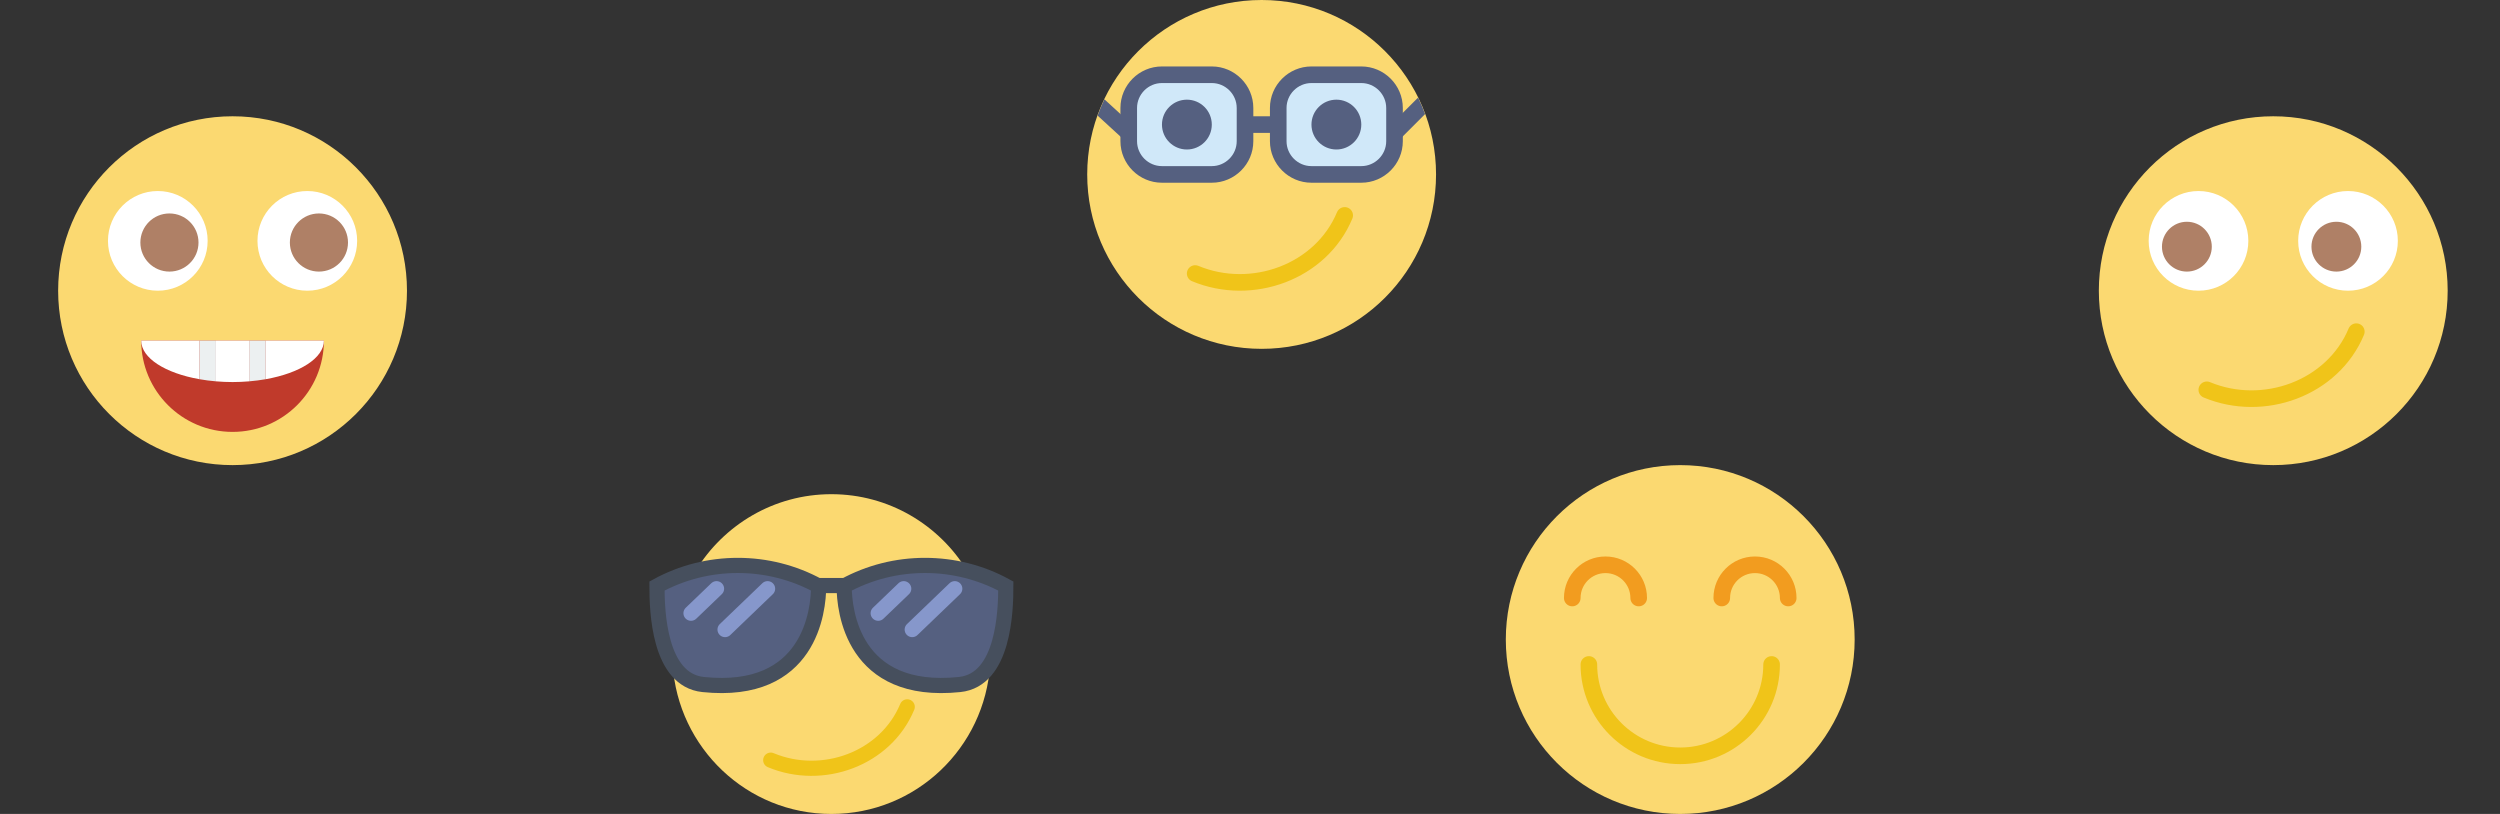 <?xml version="1.0" encoding="UTF-8" standalone="no"?>
<svg width="430px" height="140px" viewBox="0 0 430 140" version="1.1" xmlns="http://www.w3.org/2000/svg" xmlns:xlink="http://www.w3.org/1999/xlink" xmlns:sketch="http://www.bohemiancoding.com/sketch/ns">
    <rect x="0" y="0" width="430" height="140" fill="#333333" stroke="none"/>
    <!-- Generator: Sketch 3.3.3 (12072) - http://www.bohemiancoding.com/sketch -->
    <title>home2</title>
    <desc>Created with Sketch.</desc>
    <defs></defs>
    <g id="Branding" stroke="none" stroke-width="1" fill="none" fill-rule="evenodd" sketch:type="MSPage">
        <g id="home2" sketch:type="MSArtboardGroup">
            <g id="180---Nerd-(Flat)" sketch:type="MSLayerGroup" transform="translate(187, 0)">
                <path d="M60,30 C60,46.569 46.569,60 30,60 C13.431,60 0,46.569 0,30 C0,13.431 13.431,0 30,0 C46.569,0 60,13.431 60,30" id="Fill-35" fill="#FBD971" sketch:type="MSShapeGroup"></path>
                <path d="M18.571,47.047 C28.327,51.111 40.221,46.803 44.286,37.047" id="Stroke-214" stroke="#F0C419" stroke-width="2.857" stroke-linecap="round" stroke-linejoin="round" sketch:type="MSShapeGroup"></path>
                <path d="M21.429,30 L12.857,30 C9.714,30 7.143,27.429 7.143,24.286 L7.143,18.571 C7.143,15.429 9.714,12.857 12.857,12.857 L21.429,12.857 C24.571,12.857 27.143,15.429 27.143,18.571 L27.143,24.286 C27.143,27.429 24.571,30 21.429,30 L21.429,30 Z" id="Fill-215" fill="#D0E8F9" sketch:type="MSShapeGroup"></path>
                <path d="M21.429,30 L12.857,30 C9.714,30 7.143,27.429 7.143,24.286 L7.143,18.571 C7.143,15.429 9.714,12.857 12.857,12.857 L21.429,12.857 C24.571,12.857 27.143,15.429 27.143,18.571 L27.143,24.286 C27.143,27.429 24.571,30 21.429,30 L21.429,30 Z" id="Stroke-216" stroke="#556080" stroke-width="2.857" sketch:type="MSShapeGroup"></path>
                <path d="M27.143,20 L32.857,20 L32.857,22.857 L27.143,22.857 L27.143,20 Z" id="Fill-217" fill="#556080" sketch:type="MSShapeGroup"></path>
                <path d="M21.429,21.429 C21.429,23.796 19.51,25.714 17.143,25.714 C14.776,25.714 12.857,23.796 12.857,21.429 C12.857,19.061 14.776,17.143 17.143,17.143 C19.51,17.143 21.429,19.061 21.429,21.429" id="Fill-322" fill="#556080" sketch:type="MSShapeGroup"></path>
                <path d="M47.143,30 L38.571,30 C35.429,30 32.857,27.429 32.857,24.286 L32.857,18.571 C32.857,15.429 35.429,12.857 38.571,12.857 L47.143,12.857 C50.286,12.857 52.857,15.429 52.857,18.571 L52.857,24.286 C52.857,27.429 50.286,30 47.143,30 L47.143,30 Z" id="Fill-323" fill="#D0E8F9" sketch:type="MSShapeGroup"></path>
                <path d="M47.143,30 L38.571,30 C35.429,30 32.857,27.429 32.857,24.286 L32.857,18.571 C32.857,15.429 35.429,12.857 38.571,12.857 L47.143,12.857 C50.286,12.857 52.857,15.429 52.857,18.571 L52.857,24.286 C52.857,27.429 50.286,30 47.143,30 L47.143,30 Z" id="Stroke-324" stroke="#556080" stroke-width="2.857" sketch:type="MSShapeGroup"></path>
                <path d="M47.143,21.429 C47.143,23.796 45.224,25.714 42.857,25.714 C40.49,25.714 38.571,23.796 38.571,21.429 C38.571,19.061 40.49,17.143 42.857,17.143 C45.224,17.143 47.143,19.061 47.143,21.429" id="Fill-341" fill="#556080" sketch:type="MSShapeGroup"></path>
                <path d="M6.177,23.91 L8.109,21.804 L2.956,17.08 C2.52,17.991 2.13,18.926 1.786,19.884 L6.177,23.91" id="Fill-369" fill="#556080" sketch:type="MSShapeGroup"></path>
                <path d="M56.904,16.79 L51.847,21.847 L53.867,23.867 L58.117,19.619 C57.759,18.65 57.356,17.707 56.904,16.79" id="Fill-370" fill="#556080" sketch:type="MSShapeGroup"></path>
            </g>
            <g id="216---Happy-(Flat)" sketch:type="MSLayerGroup" transform="translate(259, 80)">
                <path d="M60,30 C60,46.569 46.569,60 30,60 C13.431,60 0,46.569 0,30 C0,13.431 13.431,0 30,0 C46.569,0 60,13.431 60,30" id="Fill-70" fill="#FBD971" sketch:type="MSShapeGroup"></path>
                <path d="M45.714,34.286 C45.714,42.964 38.679,50 30,50 C21.321,50 14.286,42.964 14.286,34.286" id="Path" stroke="#F0C419" stroke-width="2.857" stroke-linecap="round" stroke-linejoin="round" sketch:type="MSShapeGroup"></path>
                <path d="M11.429,22.857 C11.429,19.701 13.987,17.143 17.143,17.143 C20.299,17.143 22.857,19.701 22.857,22.857" id="Path" stroke="#F29C1F" stroke-width="2.857" stroke-linecap="round" stroke-linejoin="round" sketch:type="MSShapeGroup"></path>
                <path d="M37.143,22.857 C37.143,19.701 39.701,17.143 42.857,17.143 C46.013,17.143 48.571,19.701 48.571,22.857" id="Path" stroke="#F29C1F" stroke-width="2.857" stroke-linecap="round" stroke-linejoin="round" sketch:type="MSShapeGroup"></path>
            </g>
            <g id="181---Smug-(Flat)" sketch:type="MSLayerGroup" transform="translate(113, 85)">
                <path d="M52.055,32.738 C33.685,34.645 32.195,20.012 32.195,15.798 C38.691,12.234 46.302,11.36 53.347,13.171 C48.532,5.281 39.891,-4.61852778e-14 30,-4.61852778e-14 C20.109,-4.61852778e-14 11.468,5.281 6.653,13.171 C13.697,11.36 21.309,12.234 27.805,15.798 C27.805,20.012 26.315,34.645 7.945,32.738 C5.543,32.489 3.867,31.135 2.697,29.268 C3.609,43.628 15.467,55 30,55 C44.533,55 56.391,43.628 57.303,29.268 C56.133,31.135 54.457,32.489 52.055,32.738" id="Fill-43" fill="#FBD971" sketch:type="MSShapeGroup"></path>
                <path d="M19.565,45.746 C28.473,49.471 39.333,45.522 43.043,36.579" id="Path" stroke="#F0C419" stroke-width="2.609" stroke-linecap="round" stroke-linejoin="round" sketch:type="MSShapeGroup"></path>
                <path d="M27.805,15.798 C27.805,20.012 26.315,34.645 7.945,32.738 C0.31,31.946 3.19744231e-14,20.012 3.19744231e-14,15.798 C8.615,11.071 19.19,11.071 27.805,15.798 L27.805,15.798 Z" id="Fill-268" fill="#556080" sketch:type="MSShapeGroup"></path>
                <path d="M27.805,15.798 C27.805,20.012 26.315,34.645 7.945,32.738 C0.31,31.946 3.19744231e-14,20.012 3.19744231e-14,15.798 C8.615,11.071 19.19,11.071 27.805,15.798 L27.805,15.798 Z" id="Stroke-269" stroke="#464F5D" stroke-width="2.609" sketch:type="MSShapeGroup"></path>
                <path d="M32.195,15.798 C32.195,20.012 33.685,34.645 52.055,32.738 C59.69,31.946 60,20.012 60,15.798 C51.385,11.071 40.809,11.071 32.195,15.798 L32.195,15.798 Z" id="Fill-270" fill="#556080" sketch:type="MSShapeGroup"></path>
                <path d="M32.195,15.798 C32.195,20.012 33.685,34.645 52.055,32.738 C59.69,31.946 60,20.012 60,15.798 C51.385,11.071 40.809,11.071 32.195,15.798 L32.195,15.798 Z" id="Stroke-271" stroke="#464F5D" stroke-width="2.609" sketch:type="MSShapeGroup"></path>
                <path d="M27.805,15.714 L32.195,15.714" id="Stroke-272" stroke="#464F5D" stroke-width="2.609" sketch:type="MSShapeGroup"></path>
                <path d="M5.854,20.473 L10.244,16.258 M11.708,23.285 L19.024,16.258 M38.049,20.473 L42.44,16.258 M43.902,23.285 L51.219,16.258" id="Stroke-273" stroke="#8697CB" stroke-width="2.609" stroke-linecap="round" sketch:type="MSShapeGroup"></path>
            </g>
            <g id="190---Smiling-(Flat)" sketch:type="MSLayerGroup" transform="translate(361, 20)">
                <path d="M60,30 C60,46.569 46.569,60 30,60 C13.431,60 0,46.569 0,30 C0,13.431 13.431,0 30,0 C46.569,0 60,13.431 60,30" id="Fill-50" fill="#FBD971" sketch:type="MSShapeGroup"></path>
                <path d="M25.714,21.429 C25.714,26.163 21.877,30 17.143,30 C12.409,30 8.571,26.163 8.571,21.429 C8.571,16.694 12.409,12.857 17.143,12.857 C21.877,12.857 25.714,16.694 25.714,21.429" id="Fill-193" fill="#FFFFFF" sketch:type="MSShapeGroup"></path>
                <path d="M51.429,21.429 C51.429,26.163 47.591,30 42.857,30 C38.123,30 34.286,26.163 34.286,21.429 C34.286,16.694 38.123,12.857 42.857,12.857 C47.591,12.857 51.429,16.694 51.429,21.429" id="Fill-194" fill="#FFFFFF" sketch:type="MSShapeGroup"></path>
                <path d="M18.571,47.047 C28.327,51.111 40.221,46.803 44.286,37.047" id="Stroke-195" stroke="#F0C419" stroke-width="2.857" stroke-linecap="round" stroke-linejoin="round" sketch:type="MSShapeGroup"></path>
                <path d="M19.429,22.429 C19.429,24.796 17.51,26.714 15.143,26.714 C12.776,26.714 10.857,24.796 10.857,22.429 C10.857,20.061 12.776,18.143 15.143,18.143 C17.51,18.143 19.429,20.061 19.429,22.429" id="Fill-316" fill="#AF8066" sketch:type="MSShapeGroup"></path>
                <path d="M45.143,22.429 C45.143,24.796 43.224,26.714 40.857,26.714 C38.49,26.714 36.571,24.796 36.571,22.429 C36.571,20.061 38.49,18.143 40.857,18.143 C43.224,18.143 45.143,20.061 45.143,22.429" id="Fill-317" fill="#AF8066" sketch:type="MSShapeGroup"></path>
            </g>
            <g id="208---Happy-(Flat)" sketch:type="MSLayerGroup" transform="translate(10, 20)">
                <path d="M60,30 C60,46.569 46.569,60 30,60 C13.431,60 0,46.569 0,30 C0,13.431 13.431,0 30,0 C46.569,0 60,13.431 60,30" id="Fill-66" fill="#FBD971" sketch:type="MSShapeGroup"></path>
                <path d="M14.286,38.571 C14.286,47.25 21.321,54.286 30,54.286 C38.679,54.286 45.714,47.25 45.714,38.571 L14.286,38.571" id="Fill-121" fill="#C03A2B" sketch:type="MSShapeGroup"></path>
                <path d="M25.714,21.429 C25.714,26.163 21.877,30 17.143,30 C12.409,30 8.571,26.163 8.571,21.429 C8.571,16.694 12.409,12.857 17.143,12.857 C21.877,12.857 25.714,16.694 25.714,21.429" id="Fill-126" fill="#FFFFFF" sketch:type="MSShapeGroup"></path>
                <path d="M51.429,21.429 C51.429,26.163 47.591,30 42.857,30 C38.123,30 34.286,26.163 34.286,21.429 C34.286,16.694 38.123,12.857 42.857,12.857 C47.591,12.857 51.429,16.694 51.429,21.429" id="Fill-127" fill="#FFFFFF" sketch:type="MSShapeGroup"></path>
                <path d="M14.286,38.571 C14.286,41.599 18.436,44.18 24.286,45.22 L24.286,38.571 L14.286,38.571" id="Fill-137" fill="#FFFFFF" sketch:type="MSShapeGroup"></path>
                <path d="M27.143,38.571 L27.143,45.591 C28.07,45.669 29.023,45.714 30,45.714 C30.977,45.714 31.929,45.669 32.857,45.591 L32.857,38.571 L27.143,38.571" id="Fill-138" fill="#FFFFFF" sketch:type="MSShapeGroup"></path>
                <path d="M45.714,38.571 L35.714,38.571 L35.714,45.22 C41.564,44.18 45.714,41.599 45.714,38.571" id="Fill-139" fill="#FFFFFF" sketch:type="MSShapeGroup"></path>
                <path d="M24.286,38.571 L24.286,45.22 C25.2,45.383 26.154,45.509 27.143,45.591 L27.143,38.571 L24.286,38.571" id="Fill-140" fill="#ECF0F1" sketch:type="MSShapeGroup"></path>
                <path d="M32.857,38.571 L32.857,45.591 C33.846,45.509 34.8,45.383 35.714,45.22 L35.714,38.571 L32.857,38.571" id="Fill-141" fill="#ECF0F1" sketch:type="MSShapeGroup"></path>
                <path d="M24.143,21.714 C24.143,24.476 21.904,26.714 19.143,26.714 C16.381,26.714 14.143,24.476 14.143,21.714 C14.143,18.953 16.381,16.714 19.143,16.714 C21.904,16.714 24.143,18.953 24.143,21.714" id="Fill-298" fill="#AF8066" sketch:type="MSShapeGroup"></path>
                <path d="M49.857,21.714 C49.857,24.476 47.619,26.714 44.857,26.714 C42.096,26.714 39.857,24.476 39.857,21.714 C39.857,18.953 42.096,16.714 44.857,16.714 C47.619,16.714 49.857,18.953 49.857,21.714" id="Fill-299" fill="#AF8066" sketch:type="MSShapeGroup"></path>
            </g>
        </g>
    </g>
</svg>